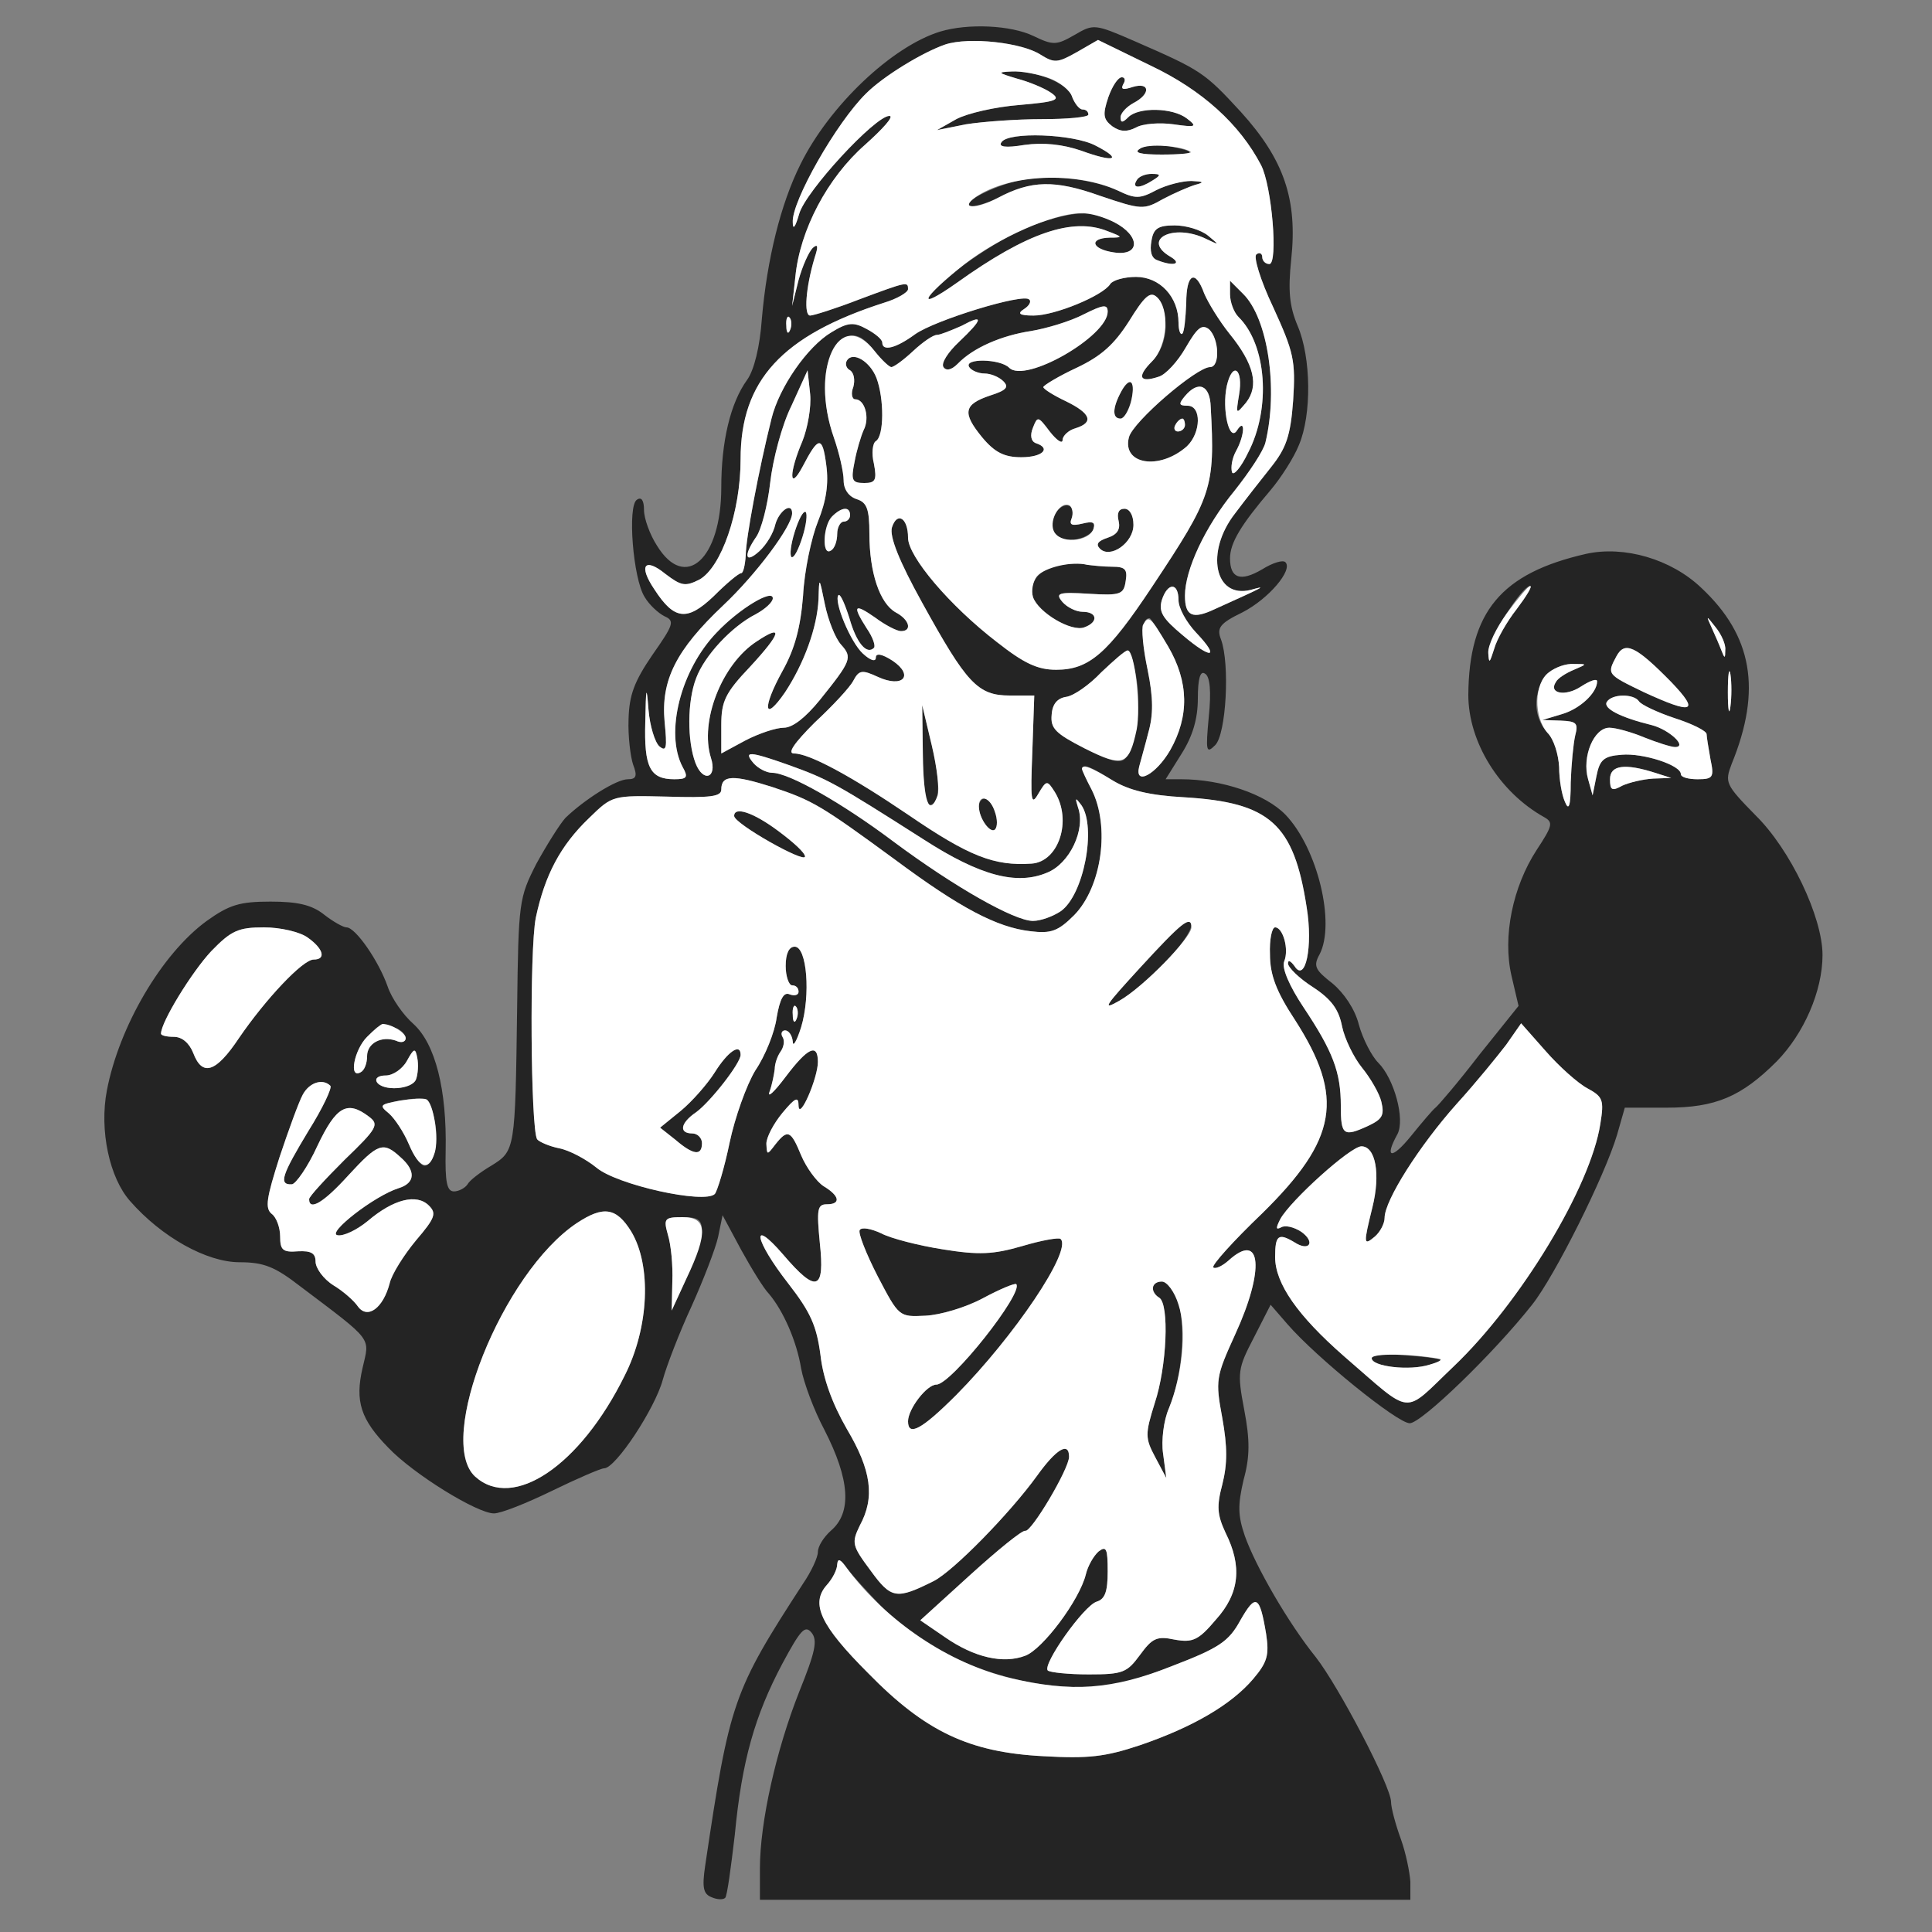 <!--?xml version="1.0" standalone="no"?-->

<svg version="1.0" xmlns="http://www.w3.org/2000/svg" width="300pt" height="300pt" viewBox="0 0 300 300" preserveAspectRatio="xMidYMid meet">
<rect x="0" y="0" width="300" height="300" fill="#808080" stroke="none"/>
<g transform="translate(0,300) scale(0.1,-0.1)" fill="#242424" stroke="none">
<path class="node" id="node1" d="M1460 2951 c-75 -23 -172 -115 -217 -206 -31 -62 -52 -148 -60 -240
-3 -43 -12 -80 -23 -95 -26 -36 -40 -96 -40 -167 0 -111 -56 -162 -100 -90
-11 17 -20 42 -20 55 0 15 -4 21 -11 16 -15 -9 -6 -123 12 -151 7 -12 21 -25
31 -30 16 -7 14 -13 -19 -60 -28 -41 -36 -62 -37 -100 -1 -26 3 -58 7 -70 7
-18 5 -23 -8 -23 -18 0 -68 -32 -97 -60 -9 -10 -29 -42 -45 -71 -27 -53 -28
-59 -30 -224 -3 -221 -3 -222 -40 -245 -17 -10 -34 -23 -37 -29 -4 -6 -14 -11
-21 -11 -11 0 -14 14 -13 63 2 95 -16 166 -50 197 -16 14 -34 40 -40 58 -14
40 -50 92 -64 92 -5 0 -21 9 -35 20 -19 15 -41 20 -83 20 -48 0 -64 -5 -99
-30 -70 -51 -136 -164 -155 -263 -12 -62 4 -136 36 -172 49 -56 119 -95 170
-95 38 0 55 -7 95 -38 114 -86 107 -78 96 -126 -12 -52 -3 -80 40 -124 39 -41
138 -102 164 -102 11 0 51 16 90 35 39 19 76 35 81 35 18 0 79 93 91 137 6 22
26 74 45 115 18 40 37 89 41 107 l7 34 29 -54 c16 -29 35 -60 43 -68 22 -26
43 -73 50 -116 4 -22 20 -65 36 -95 40 -78 43 -129 10 -157 -11 -10 -20 -24
-20 -33 0 -8 -10 -30 -23 -49 -109 -168 -114 -183 -152 -438 -5 -34 -3 -44 10
-49 9 -4 18 -4 21 -1 3 2 9 47 15 98 11 115 31 185 74 266 28 52 35 60 45 48
10 -12 6 -30 -19 -92 -36 -91 -61 -203 -61 -274 l0 -49 505 0 505 0 0 28 c-1
15 -7 45 -15 67 -8 22 -15 48 -15 57 0 24 -81 179 -117 225 -42 52 -93 140
-110 188 -11 32 -11 48 -2 87 10 36 10 62 1 109 -11 58 -10 64 15 112 l26 51
26 -30 c45 -52 171 -154 190 -154 18 0 130 108 190 184 35 44 113 200 132 264
l12 42 65 0 c76 0 116 17 171 72 42 43 71 109 71 165 0 59 -50 164 -104 217
-47 48 -48 51 -37 80 47 115 32 199 -47 273 -47 45 -120 66 -179 53 -132 -30
-182 -90 -183 -219 0 -73 48 -151 118 -190 14 -8 13 -13 -12 -51 -37 -57 -53
-134 -39 -195 l11 -47 -61 -76 c-33 -43 -64 -79 -68 -82 -4 -3 -21 -23 -38
-44 -30 -37 -42 -35 -21 3 12 23 -5 86 -30 111 -10 10 -24 37 -30 59 -6 24
-23 49 -41 64 -27 21 -30 27 -20 45 25 48 -3 165 -53 217 -31 32 -99 55 -162
55 l-24 0 25 40 c17 27 25 54 25 85 0 32 4 44 11 39 8 -4 10 -28 6 -67 -5 -54
-4 -58 10 -44 17 17 23 126 9 164 -7 18 -2 25 33 42 41 21 79 66 67 78 -4 4
-20 -1 -36 -11 -34 -20 -50 -14 -50 17 0 24 17 52 63 106 16 19 36 50 44 70
20 47 19 136 -2 185 -13 31 -15 55 -10 103 10 93 -11 155 -78 229 -57 62 -62
65 -165 110 -62 27 -64 27 -93 10 -28 -16 -33 -17 -64 -2 -35 17 -102 20 -145
7z m156 -36 c21 -13 26 -13 56 4 l33 19 82 -40 c80 -38 138 -91 171 -154 17
-32 27 -154 13 -154 -6 0 -11 5 -11 11 0 5 -4 8 -9 4 -5 -3 6 -40 26 -82 32
-70 35 -83 31 -145 -4 -55 -11 -74 -34 -103 -16 -20 -41 -52 -56 -72 -47 -60
-32 -133 24 -119 25 7 26 7 -56 -30 -34 -16 -46 -11 -46 21 0 40 31 107 77
163 23 29 45 62 48 75 20 83 4 193 -35 231 l-20 20 0 -21 c0 -12 6 -28 13 -35
44 -43 51 -142 15 -211 -11 -23 -23 -37 -25 -30 -2 7 0 21 6 32 14 25 15 53 2
33 -12 -20 -24 32 -16 69 9 39 26 26 19 -14 -5 -31 -5 -31 11 -12 20 26 13 59
-26 107 -16 20 -33 48 -39 62 -14 39 -28 31 -28 -15 -1 -23 -3 -44 -6 -47 -3
-3 -6 5 -6 17 0 40 -29 71 -66 71 -18 0 -36 -5 -40 -11 -11 -18 -86 -49 -119
-49 -22 0 -26 3 -15 10 8 5 12 12 8 15 -9 10 -146 -32 -177 -54 -30 -22 -51
-27 -51 -13 0 5 -11 14 -24 21 -20 11 -29 11 -55 -5 -37 -22 -81 -85 -93 -134
-20 -80 -40 -187 -40 -212 -1 -16 -4 -28 -7 -28 -4 0 -23 -16 -43 -36 -41 -39
-61 -37 -92 11 -25 37 -15 50 17 24 25 -19 31 -20 53 -9 34 19 64 105 64 187
0 122 64 192 223 243 20 6 37 16 37 21 0 12 -1 12 -76 -16 -36 -14 -71 -25
-76 -25 -10 0 -7 43 7 90 6 18 5 22 -3 15 -6 -6 -16 -28 -22 -50 l-10 -40 5
45 c7 73 50 154 108 205 28 25 46 45 38 45 -22 0 -130 -117 -140 -152 -6 -21
-10 -26 -10 -13 -2 32 68 155 114 200 27 27 88 64 123 76 37 12 119 3 148 -16z
m194 -421 c0 -21 -8 -42 -21 -55 -24 -24 -20 -34 10 -24 11 3 30 24 42 45 18
31 25 37 36 29 16 -14 18 -59 2 -59 -21 0 -120 -85 -126 -109 -11 -42 47 -52
90 -14 22 21 23 63 1 63 -14 0 -14 3 -4 15 21 25 39 17 40 -17 7 -126 2 -139
-91 -279 -69 -104 -98 -129 -149 -129 -29 0 -50 10 -92 43 -74 57 -138 133
-138 162 0 31 -17 41 -25 16 -4 -14 11 -52 47 -117 69 -125 86 -144 136 -144
l38 0 -3 -87 c-3 -76 -2 -85 9 -66 13 22 14 22 26 3 27 -44 6 -108 -36 -111
-58 -4 -97 11 -192 76 -87 59 -153 95 -177 95 -11 0 0 16 32 48 28 26 55 55
60 65 9 17 14 17 38 6 39 -18 57 2 23 25 -17 11 -26 12 -26 5 0 -7 -8 -5 -20
6 -19 17 -46 82 -38 91 3 2 10 -14 17 -36 11 -39 27 -57 38 -46 3 3 -2 17 -11
30 -23 36 -20 40 13 17 16 -12 34 -21 40 -21 18 0 13 18 -8 29 -25 14 -41 62
-41 122 0 39 -4 49 -20 54 -12 4 -20 15 -20 29 0 13 -7 43 -15 66 -19 55 -19
110 1 138 20 29 38 28 62 -3 11 -14 23 -25 26 -25 4 0 19 11 34 25 15 14 31
25 37 25 5 0 22 7 38 14 35 19 34 11 -4 -25 -17 -16 -28 -33 -24 -39 4 -6 12
-5 22 5 24 25 68 44 114 51 24 4 61 15 82 26 30 15 37 16 37 4 0 -38 -128
-112 -153 -87 -14 14 -71 15 -62 1 3 -5 14 -10 24 -10 9 0 22 -5 29 -12 9 -9
5 -14 -20 -22 -42 -14 -44 -27 -13 -65 20 -24 35 -31 61 -31 33 0 47 14 22 22
-7 3 -9 12 -4 24 7 18 8 18 26 -6 11 -14 20 -20 20 -13 0 6 9 15 20 18 29 9
24 23 -15 42 -19 9 -35 19 -35 22 1 3 24 17 52 30 38 18 58 36 81 72 24 39 33
47 43 38 8 -6 14 -27 14 -45z m-583 -6 c-3 -8 -6 -5 -6 6 -1 11 2 17 5 13 3
-3 4 -12 1 -19z m19 -173 c-21 -49 -21 -79 0 -40 25 48 31 49 37 3 4 -29 0
-56 -13 -88 -10 -25 -21 -76 -23 -115 -4 -50 -13 -83 -32 -117 -32 -58 -29
-81 4 -33 29 44 50 100 52 145 1 35 1 35 10 -9 5 -24 16 -52 25 -62 18 -20 16
-25 -33 -86 -22 -27 -42 -43 -56 -43 -12 0 -39 -9 -60 -20 l-37 -20 0 44 c0
37 6 50 45 91 48 52 52 67 10 39 -54 -35 -89 -124 -71 -181 10 -31 -12 -39
-24 -8 -13 34 -13 96 1 132 13 35 55 80 92 99 15 8 27 19 27 25 0 15 -52 -16
-87 -53 -56 -58 -81 -156 -53 -209 9 -16 7 -19 -13 -19 -38 0 -47 19 -45 89 1
55 2 58 5 19 2 -25 10 -51 17 -57 11 -9 12 -2 8 38 -6 65 18 112 91 181 51 48
107 123 107 143 0 18 -20 4 -26 -17 -3 -14 -14 -32 -25 -42 -22 -20 -25 -7 -5
22 8 11 18 49 22 85 4 35 18 89 33 119 l25 55 4 -37 c2 -20 -4 -53 -12 -73z
m594 25 c0 -5 -5 -10 -11 -10 -5 0 -7 5 -4 10 3 6 8 10 11 10 2 0 4 -4 4 -10z
m-520 -140 c0 -5 -4 -10 -10 -10 -5 0 -10 -9 -10 -19 0 -11 -4 -23 -10 -26
-14 -9 -12 39 2 53 15 15 28 16 28 2z m510 -132 c0 -12 12 -34 27 -50 38 -40
25 -43 -21 -4 -31 26 -37 36 -32 54 9 28 26 28 26 0z m525 -14 c-15 -19 -31
-47 -35 -62 -7 -22 -8 -23 -9 -6 -1 20 52 104 65 104 4 0 -6 -16 -21 -36z
m-541 -58 c32 -55 33 -108 3 -161 -22 -38 -56 -56 -48 -25 2 8 9 32 14 52 8
28 8 54 -1 98 -11 52 -10 80 3 80 2 0 15 -20 29 -44z m865 -5 c0 -14 -1 -14
-6 -1 -3 8 -10 24 -15 35 -9 20 -9 20 6 1 9 -11 16 -27 15 -35z m-84 -50 c45
-47 34 -51 -42 -16 -58 28 -58 28 -43 56 13 24 30 16 85 -40z m-830 4 c7 -48
-1 -102 -17 -122 -7 -9 -23 -6 -64 15 -45 23 -53 31 -51 52 1 17 9 26 23 28
12 2 36 19 54 38 19 18 37 34 41 34 4 0 10 -20 14 -45z m679 15 c-12 -5 -25
-13 -28 -19 -12 -18 15 -23 39 -7 14 9 25 13 25 8 0 -18 -27 -43 -55 -51 l-30
-9 29 -1 c24 -1 27 -4 22 -23 -3 -13 -6 -45 -7 -73 0 -37 -3 -45 -9 -30 -5 11
-9 35 -9 54 -1 19 -8 43 -18 53 -37 41 -11 109 41 107 21 0 21 0 0 -9z m243
-57 c-2 -16 -4 -5 -4 22 0 28 2 40 4 28 2 -13 2 -35 0 -50z m-142 8 c3 -5 28
-17 55 -26 28 -9 50 -20 50 -25 0 -4 3 -22 6 -39 6 -28 4 -31 -20 -31 -14 0
-26 3 -26 8 0 14 -59 33 -92 30 -28 -2 -34 -8 -39 -33 l-6 -30 -7 25 c-10 35
9 80 33 80 10 0 35 -7 54 -15 20 -8 42 -15 48 -15 20 0 -9 27 -36 34 -49 12
-76 26 -70 36 8 13 42 13 50 1z m-1320 -99 c61 -22 72 -28 210 -116 87 -56
144 -71 191 -51 35 14 60 67 48 101 -5 16 -4 16 5 4 24 -34 4 -140 -32 -165
-12 -8 -31 -15 -43 -15 -29 0 -122 53 -215 122 -81 61 -164 108 -190 108 -9 0
-22 7 -29 15 -16 19 -7 19 55 -3z m503 -24 c25 -15 56 -23 111 -26 133 -8 170
-41 190 -171 10 -61 -2 -118 -19 -91 -6 8 -10 10 -10 4 0 -6 17 -23 39 -37 29
-19 40 -35 45 -61 4 -19 18 -48 31 -64 13 -16 27 -40 30 -53 5 -21 1 -27 -20
-37 -39 -18 -43 -15 -43 31 0 52 -12 84 -58 153 -22 33 -34 61 -30 71 8 19 -2
53 -14 53 -5 0 -9 -19 -8 -42 0 -32 10 -58 39 -102 77 -120 66 -185 -51 -300
-45 -43 -79 -81 -76 -84 3 -3 14 2 24 11 51 46 56 -15 10 -115 -30 -66 -31
-71 -20 -130 8 -45 8 -71 0 -103 -9 -34 -8 -47 5 -75 26 -52 22 -94 -15 -135
-27 -32 -36 -36 -64 -31 -28 6 -35 2 -54 -24 -20 -27 -26 -30 -79 -30 -32 0
-60 3 -64 6 -9 9 56 101 76 107 13 4 17 16 17 47 0 35 -2 40 -14 31 -8 -7 -17
-23 -20 -36 -10 -40 -67 -116 -94 -126 -34 -13 -79 -3 -125 29 l-38 26 77 70
c43 39 81 70 86 69 9 -3 68 96 68 115 0 24 -20 12 -50 -30 -42 -58 -129 -147
-160 -163 -58 -29 -66 -28 -98 16 -29 39 -30 43 -17 70 24 44 18 86 -20 150
-23 40 -37 79 -41 115 -6 45 -15 66 -50 111 -53 68 -59 104 -8 45 52 -61 65
-56 57 18 -5 52 -4 60 11 60 22 0 20 13 -5 28 -11 7 -27 29 -35 48 -16 39 -21
41 -40 17 -13 -17 -13 -17 -14 1 0 10 11 31 25 48 20 24 25 26 25 11 1 -24 30
43 30 68 0 30 -16 22 -50 -23 -18 -24 -29 -34 -25 -23 4 11 7 27 8 35 0 8 4
20 9 27 5 7 7 17 3 23 -3 5 -1 10 4 10 6 0 11 -8 12 -17 0 -10 6 0 13 22 15
50 9 125 -10 125 -9 0 -14 -11 -14 -30 0 -16 5 -30 10 -30 6 0 10 -4 10 -10 0
-5 -6 -7 -14 -4 -9 4 -15 -7 -20 -36 -3 -23 -18 -60 -33 -82 -14 -23 -32 -74
-40 -112 -8 -39 -19 -75 -23 -80 -16 -16 -152 14 -184 41 -16 13 -42 27 -58
30 -15 3 -31 10 -34 14 -10 17 -12 294 -2 344 14 66 38 112 83 155 36 35 36
35 121 33 67 -2 84 0 84 11 0 23 19 23 79 4 63 -21 75 -28 191 -113 101 -75
158 -105 210 -111 32 -4 43 0 68 25 43 44 56 138 27 195 -23 45 -19 46 33 14z
m842 12 l25 -8 -28 -1 c-16 -1 -37 -6 -48 -11 -16 -9 -19 -7 -19 10 0 22 23
25 70 10z m-2092 -256 c24 -17 29 -34 9 -34 -17 0 -75 -62 -116 -122 -36 -54
-57 -60 -71 -23 -6 15 -17 25 -30 25 -11 0 -20 2 -20 5 0 18 48 96 78 128 31
32 42 37 82 37 25 0 56 -7 68 -16z m759 -126 c-3 -8 -6 -5 -6 6 -1 11 2 17 5
13 3 -3 4 -12 1 -19z m-623 -14 c9 -3 16 -11 16 -16 0 -6 -7 -8 -15 -4 -23 8
-45 -4 -45 -24 0 -11 -4 -22 -10 -25 -19 -11 -10 35 10 55 22 22 22 22 44 14z
m1851 -94 c24 -13 26 -18 20 -55 -15 -98 -124 -278 -228 -377 -80 -76 -61 -78
-170 16 -72 63 -107 113 -107 154 0 34 5 38 30 23 23 -15 33 0 11 16 -12 8
-26 11 -32 7 -8 -4 -8 -1 -1 13 16 29 109 113 126 113 22 0 30 -43 17 -95 -14
-57 -14 -60 4 -45 8 7 15 20 15 29 0 27 54 112 112 177 30 33 64 75 77 92 l23
33 38 -43 c21 -24 50 -50 65 -58z m-1819 14 c-6 -16 -52 -19 -61 -4 -3 6 3 10
14 10 11 0 26 10 33 23 11 20 13 20 16 4 2 -10 1 -25 -2 -33z m-133 -10 c3 -3
-12 -35 -34 -70 -41 -68 -47 -84 -26 -83 6 0 25 27 40 60 29 61 46 71 80 45
16 -12 13 -18 -38 -67 -30 -30 -55 -57 -55 -61 0 -19 23 -5 61 37 46 50 54 53
81 28 24 -21 23 -40 -3 -48 -38 -12 -112 -70 -95 -73 9 -2 30 8 47 22 40 34
76 43 95 24 12 -12 10 -19 -20 -54 -19 -23 -38 -53 -41 -67 -10 -38 -34 -56
-49 -36 -6 9 -23 24 -38 33 -16 10 -28 27 -28 37 0 13 -7 17 -27 16 -24 -2
-28 2 -28 23 0 14 -6 30 -13 35 -11 9 -8 25 12 88 14 42 30 86 36 97 10 19 31
26 43 14z m162 -54 c7 -33 -1 -70 -16 -70 -6 0 -16 15 -24 33 -8 19 -22 40
-31 48 -16 13 -14 14 17 20 43 7 46 5 54 -31z m305 -172 c32 -53 28 -149 -10
-224 -69 -140 -173 -210 -232 -157 -62 56 42 317 158 394 41 27 61 24 84 -13z
m110 0 c0 -13 -11 -45 -24 -73 l-23 -50 1 45 c1 25 -2 57 -7 73 -7 25 -5 27
23 27 24 0 30 -4 30 -22z m280 -584 c75 -76 193 -123 311 -124 39 0 79 9 139
33 73 28 88 38 106 71 24 42 30 39 40 -21 5 -33 2 -44 -20 -70 -34 -40 -94
-75 -176 -103 -54 -18 -80 -21 -150 -17 -115 6 -183 38 -272 129 -74 74 -90
108 -64 137 9 10 16 24 16 32 1 10 5 8 15 -6 8 -11 33 -38 55 -61z"></path>
<path class="node" id="node2" d="M1579 2878 c19 -5 43 -15 53 -22 16 -11 9 -14 -49 -19 -38 -3 -81
-13 -98 -22 l-30 -17 45 9 c25 4 78 8 118 8 39 0 72 3 72 7 0 5 -4 8 -9 8 -5
0 -12 9 -16 19 -6 21 -54 41 -94 40 -23 -1 -22 -2 8 -11z"></path>
<path class="node" id="node3" d="M1721 2849 c-9 -27 -8 -34 6 -45 13 -9 23 -9 37 -2 10 6 37 8 58 5
35 -5 38 -4 21 9 -22 17 -75 18 -91 2 -9 -9 -12 -9 -12 0 0 6 9 16 20 22 27
14 26 33 -1 25 -15 -5 -19 -4 -15 4 4 6 3 11 -2 11 -6 0 -15 -14 -21 -31z"></path>
<path class="node" id="node4" d="M1555 2779 c-5 -7 6 -9 36 -4 29 4 59 1 88 -9 52 -19 65 -14 22 8
-34 18 -136 22 -146 5z"></path>
<path class="node" id="node5" d="M1770 2769 c-10 -6 0 -9 34 -9 54 0 57 4 11 13 -17 3 -37 2 -45 -4z"></path>
<path class="node" id="node6" d="M1575 2718 c-45 -12 -89 -38 -65 -38 8 0 26 6 40 13 51 27 88 28 158
3 65 -22 68 -22 98 -5 17 9 40 19 50 22 15 4 13 5 -6 6 -14 0 -38 -6 -54 -14
-26 -14 -33 -14 -60 -1 -44 20 -114 26 -161 14z"></path>
<path class="node" id="node7" d="M1765 2720 c-8 -13 5 -13 25 0 13 8 13 10 -2 10 -9 0 -20 -4 -23 -10z"></path>
<path class="node" id="node8" d="M1603 2650 c-49 -17 -154 -90 -162 -113 -2 -6 18 5 45 24 109 78 180
102 234 80 24 -9 24 -10 3 -10 -33 -1 -28 -18 7 -23 41 -6 41 26 0 47 -37 19
-62 18 -127 -5z"></path>
<path class="node" id="node9" d="M1788 2626 c-3 -16 0 -27 9 -30 25 -10 39 -6 21 5 -47 27 4 53 55 28
21 -10 21 -10 3 5 -11 9 -34 16 -52 16 -26 0 -33 -5 -36 -24z"></path>
<path class="node" id="node10" d="M1315 2440 c-3 -5 -1 -12 5 -15 6 -4 8 -15 5 -26 -4 -10 -2 -19 3
-19 15 0 23 -29 13 -48 -4 -9 -11 -32 -14 -49 -6 -29 -4 -33 15 -33 17 0 20 4
15 30 -4 16 -2 32 3 35 13 8 13 66 1 98 -10 26 -37 42 -46 27z"></path>
<path class="node" id="node11" d="M1741 2392 c-14 -26 -14 -42 -1 -42 11 0 25 48 17 56 -3 3 -10 -3
-16 -14z"></path>
<path class="node" id="node12" d="M1641 2206 c-18 -22 -2 -48 27 -44 14 2 28 9 30 17 3 10 -1 12 -17 8
-17 -4 -21 -2 -17 8 7 20 -9 28 -23 11z"></path>
<path class="node" id="node13" d="M1737 2191 c3 -13 -2 -21 -17 -26 -15 -5 -19 -10 -12 -17 16 -16 52
9 52 37 0 15 -6 25 -14 25 -9 0 -12 -7 -9 -19z"></path>
<path class="node" id="node14" d="M1648 2123 c-33 -5 -51 -26 -44 -50 8 -24 60 -55 80 -47 22 8 20 24
-3 24 -10 0 -24 7 -31 15 -12 14 -7 16 41 13 49 -3 54 -1 57 20 3 18 -1 22
-21 22 -14 0 -31 2 -39 3 -7 2 -25 2 -40 0z"></path>
<path class="node" id="node15" d="M1433 1828 c0 -43 5 -78 9 -78 18 0 19 32 5 92 l-15 63 1 -77z"></path>
<path class="node" id="node16" d="M1520 1748 c0 -19 18 -43 25 -36 9 9 -4 48 -16 48 -5 0 -9 -6 -9 -12z"></path>
<path class="node" id="node17" d="M1234 2174 c-6 -19 -8 -36 -5 -39 4 -2 11 12 17 31 6 19 8 36 5 39
-4 2 -11 -12 -17 -31z"></path>
<path class="node" id="node18" d="M1140 1733 c0 -12 110 -74 110 -63 0 6 -19 23 -42 40 -39 29 -68 38
-68 23z"></path>
<path class="node" id="node19" d="M1770 1497 c-54 -59 -60 -67 -32 -51 56 32 136 126 105 123 -5 0 -37
-33 -73 -72z"></path>
<path class="node" id="node20" d="M1110 1335 c-12 -19 -36 -46 -53 -60 l-32 -26 24 -19 c28 -24 41 -25
41 -5 0 8 -7 15 -15 15 -21 0 -19 16 6 33 22 16 69 76 69 89 0 19 -20 5 -40
-27z"></path>
<path class="node" id="node21" d="M1335 1090 c-3 -4 10 -37 28 -72 33 -63 33 -63 74 -61 23 1 63 13 89
27 26 14 50 24 52 22 12 -13 -101 -156 -124 -156 -15 0 -44 -38 -44 -57 0 -24
21 -13 75 41 89 90 180 224 162 242 -2 3 -30 -2 -60 -11 -45 -13 -67 -14 -123
-5 -38 6 -81 17 -96 25 -15 7 -30 10 -33 5z"></path>
<path class="node" id="node22" d="M1790 1001 c0 -6 5 -13 10 -16 16 -10 12 -107 -7 -164 -15 -48 -15
-54 1 -84 l17 -32 -5 38 c-3 20 1 52 9 70 32 78 26 197 -11 197 -8 0 -14 -4
-14 -9z"></path>
<path class="node" id="node23" d="M2130 891 c0 -13 59 -20 90 -10 28 8 25 9 -42 15 -27 2 -48 0 -48 -5z"></path>
</g>
<g transform="translate(0,300) scale(0.1,-0.1)" fill="#FFFFFF" stroke="none">

<path class="node" id="node25" d="M1468 2931 c-35 -12 -96 -49 -123 -76 -46 -45 -116 -168 -114 -200 0
-13 4 -8 10 13 10 35 118 152 140 152 8 0 -10 -20 -38 -45 -58 -51 -101 -132
-108 -205 l-5 -45 10 40 c6 22 16 44 22 50 8 7 9 3 3 -15 -14 -47 -17 -90 -7
-90 5 0 40 11 76 25 75 28 76 28 76 16 0 -5 -17 -15 -37 -21 -159 -51 -223
-121 -223 -243 0 -82 -30 -168 -64 -187 -22 -11 -28 -10 -53 9 -32 26 -42 13
-17 -24 31 -48 51 -50 92 -11 20 20 39 36 43 36 3 0 6 12 7 28 0 25 20 132 40
212 12 49 56 112 93 134 26 16 35 16 55 5 13 -7 24 -16 24 -21 0 -14 21 -9 51
13 31 22 168 64 177 54 4 -3 0 -10 -8 -15 -11 -7 -7 -10 15 -10 33 0 108 31
119 49 4 6 22 11 40 11 37 0 66 -31 66 -71 0 -12 3 -20 6 -17 3 3 5 24 6 47 0
46 14 54 28 15 6 -14 23 -42 39 -62 39 -48 46 -81 26 -107 -16 -19 -16 -19
-11 12 7 40 -10 53 -19 14 -8 -37 4 -89 16 -69 13 20 12 -8 -2 -33 -6 -11 -8
-25 -6 -32 2 -7 14 7 25 30 36 69 29 168 -15 211 -7 7 -13 23 -13 35 l0 21 20
-20 c39 -38 55 -148 35 -231 -3 -13 -25 -46 -48 -75 -46 -56 -77 -123 -77
-163 0 -32 12 -37 46 -21 82 37 81 37 56 30 -56 -14 -71 59 -24 119 15 20 40
52 56 72 23 29 30 48 34 103 4 62 1 75 -31 145 -20 42 -31 79 -26 82 5 4 9 1
9 -4 0 -6 5 -11 11 -11 14 0 4 122 -13 154 -33 63 -91 116 -171 154 l-82 40
-33 -19 c-30 -17 -35 -17 -56 -4 -29 19 -111 28 -148 16z m160 -52 c17 -6 34
-19 37 -30 4 -10 11 -19 16 -19 5 0 9 -3 9 -8 0 -4 -33 -7 -72 -7 -40 0 -93
-4 -118 -8 l-45 -9 30 17 c17 9 60 19 98 22 58 5 65 8 49 19 -10 7 -34 17 -53
22 -30 9 -31 10 -8 11 14 1 40 -4 57 -10z m116 -10 c-4 -8 0 -9 15 -4 27 8 28
-11 1 -25 -11 -6 -20 -16 -20 -22 0 -9 3 -9 12 0 16 16 69 15 91 -2 17 -13 14
-14 -21 -9 -21 3 -48 1 -58 -5 -14 -7 -24 -7 -37 2 -14 11 -15 18 -6 45 6 17
15 31 21 31 5 0 6 -5 2 -11z m-43 -95 c43 -22 30 -27 -22 -8 -29 10 -59 13
-88 9 -30 -5 -41 -3 -36 4 10 17 112 13 146 -5z m148 -10 c2 -2 -18 -4 -45 -4
-34 0 -44 3 -34 9 12 9 68 4 79 -5z m-113 -60 c27 -13 34 -13 60 1 16 8 40 14
54 14 19 -1 21 -2 6 -6 -10 -3 -33 -13 -50 -22 -30 -17 -33 -17 -98 5 -70 25
-107 24 -158 -3 -34 -18 -61 -18 -35 1 53 36 156 40 221 10z m54 16 c-20 -13
-33 -13 -25 0 3 6 14 10 23 10 15 0 15 -2 2 -10z m-60 -65 c41 -21 41 -53 0
-47 -35 5 -40 22 -7 23 21 0 21 1 -3 10 -54 22 -125 -2 -234 -80 -65 -46 -56
-25 12 29 53 41 136 78 180 79 13 1 36 -6 52 -14z m146 -21 c18 -15 18 -15 -3
-5 -51 25 -102 -1 -55 -28 18 -11 4 -15 -21 -5 -9 3 -12 14 -9 30 3 19 10 24
36 24 18 0 41 -7 52 -16z"></path>
<path class="node" id="node26" d="M1753 2501 c-23 -36 -43 -54 -81 -72 -28 -13 -51 -27 -52 -30 0 -3
16 -13 35 -22 39 -19 44 -33 15 -42 -11 -3 -20 -12 -20 -18 0 -7 -9 -1 -20 13
-18 24 -19 24 -26 6 -5 -12 -3 -21 4 -24 25 -8 11 -22 -22 -22 -26 0 -41 7
-61 31 -31 38 -29 51 13 65 25 8 29 13 20 22 -7 7 -20 12 -29 12 -10 0 -21 5
-24 10 -9 14 48 13 62 -1 25 -25 153 49 153 87 0 12 -7 11 -37 -4 -21 -11 -58
-22 -82 -26 -46 -7 -90 -26 -114 -51 -10 -10 -18 -11 -22 -5 -4 6 7 23 24 39
38 36 39 44 4 25 -16 -7 -33 -14 -38 -14 -6 0 -22 -11 -37 -25 -15 -14 -30
-25 -34 -25 -3 0 -15 11 -26 25 -55 70 -101 -28 -63 -135 8 -23 15 -53 15 -66
0 -14 8 -25 20 -29 16 -5 20 -15 20 -54 0 -60 16 -108 41 -122 21 -11 26 -29
8 -29 -6 0 -24 9 -40 21 -33 23 -36 19 -13 -17 9 -13 14 -27 11 -30 -11 -11
-27 7 -38 46 -7 22 -14 38 -17 36 -8 -9 19 -74 38 -91 12 -11 20 -13 20 -6 0
7 9 6 26 -5 34 -23 16 -43 -23 -25 -24 11 -29 11 -38 -6 -5 -10 -32 -39 -60
-65 -32 -32 -43 -48 -32 -48 24 0 90 -36 177 -95 95 -65 134 -80 192 -76 42 3
63 67 36 111 -12 19 -13 19 -26 -3 -11 -19 -12 -10 -9 66 l3 87 -38 0 c-50 0
-67 19 -136 144 -36 65 -51 103 -47 117 8 25 25 15 25 -16 0 -29 64 -105 138
-162 42 -33 63 -43 92 -43 51 0 80 25 149 129 93 140 98 153 91 279 -1 34 -19
42 -40 17 -10 -12 -10 -15 4 -15 22 0 21 -42 -1 -63 -43 -38 -101 -28 -90 14
6 24 105 109 126 109 16 0 14 45 -2 59 -11 8 -18 2 -36 -29 -12 -21 -31 -42
-42 -45 -30 -10 -34 0 -10 24 24 24 28 82 7 100 -10 9 -19 1 -43 -38z m-392
-88 c12 -32 12 -90 -1 -98 -5 -3 -7 -19 -3 -35 5 -26 2 -30 -15 -30 -19 0 -21
4 -15 33 3 17 10 40 14 49 10 19 2 48 -13 48 -5 0 -7 9 -3 19 3 11 1 22 -5 26
-6 3 -8 10 -5 15 9 15 36 -1 46 -27z m395 -38 c-4 -14 -11 -25 -16 -25 -13 0
-13 16 1 42 14 26 23 16 15 -17z m-92 -180 c-4 -10 0 -12 17 -8 16 4 20 2 17
-8 -7 -21 -54 -24 -62 -3 -7 18 11 47 25 39 4 -3 6 -12 3 -20z m96 -10 c0 -28
-36 -53 -52 -37 -7 7 -3 12 12 17 15 5 20 13 17 26 -3 12 0 19 9 19 8 0 14
-10 14 -25z m-33 -65 c20 0 24 -4 21 -22 -3 -21 -8 -23 -57 -20 -48 3 -53 1
-41 -13 7 -8 21 -15 31 -15 23 0 25 -16 3 -24 -20 -8 -72 23 -80 47 -3 10 0
24 6 32 12 14 55 24 78 18 8 -1 25 -3 39 -3z m-271 -355 c-13 -35 -22 -10 -23
63 l-1 77 15 -63 c8 -34 12 -69 9 -77z m89 -26 c4 -11 4 -23 0 -27 -7 -7 -25
17 -25 36 0 20 18 14 25 -9z"></path>
<path class="node" id="node27" d="M1221 2494 c0 -11 3 -14 6 -6 3 7 2 16 -1 19 -3 4 -6 -2 -5 -13z"></path>
<path class="node" id="node28" d="M1229 2370 c-15 -30 -29 -84 -33 -119 -4 -36 -14 -74 -22 -85 -20
-29 -17 -42 5 -22 11 10 22 28 25 42 6 21 26 35 26 17 0 -20 -56 -95 -107
-143 -73 -69 -97 -116 -91 -181 4 -40 3 -47 -8 -38 -7 6 -15 32 -17 57 -3 39
-4 36 -5 -19 -2 -70 7 -89 45 -89 20 0 22 3 13 19 -28 53 -3 151 53 209 35 37
87 68 87 53 0 -6 -12 -17 -27 -25 -37 -19 -79 -64 -92 -99 -14 -36 -14 -98 -1
-132 12 -31 34 -23 24 8 -18 57 17 146 71 181 42 28 38 13 -10 -39 -39 -41
-45 -54 -45 -91 l0 -44 37 20 c21 11 48 20 60 20 14 0 34 16 56 43 49 61 51
66 33 86 -9 10 -20 38 -25 62 -9 44 -9 44 -10 9 -2 -45 -23 -101 -52 -145 -33
-48 -36 -25 -4 33 19 34 28 67 32 117 2 39 13 90 23 115 13 32 17 59 13 88 -6
46 -12 45 -37 -3 -21 -39 -21 -9 0 40 8 20 14 53 12 73 l-4 37 -25 -55z m17
-204 c-6 -19 -13 -33 -17 -31 -3 3 -1 20 5 39 6 19 13 33 17 31 3 -3 1 -20 -5
-39z"></path>
<path class="node" id="node29" d="M1825 2340 c-3 -5 -1 -10 4 -10 6 0 11 5 11 10 0 6 -2 10 -4 10 -3 0
-8 -4 -11 -10z"></path>
<path class="node" id="node30" d="M1292 2198 c-14 -14 -16 -62 -2 -53 6 3 10 15 10 26 0 10 5 19 10 19
6 0 10 5 10 10 0 14 -13 13 -28 -2z"></path>
<path class="node" id="node31" d="M1804 2068 c-5 -18 1 -28 32 -54 46 -39 59 -36 21 4 -15 16 -27 38
-27 50 0 28 -17 28 -26 0z"></path>
<path class="node" id="node32" d="M2340 2048 c-16 -22 -30 -50 -29 -62 1 -17 2 -16 9 6 4 15 20 43 35
62 15 20 25 36 21 36 -3 0 -19 -19 -36 -42z"></path>
<path class="node" id="node33" d="M1775 2030 c-3 -5 0 -37 7 -70 9 -44 9 -70 1 -98 -5 -20 -12 -44 -14
-52 -8 -31 26 -13 48 25 30 53 29 106 -3 161 -28 47 -30 49 -39 34z"></path>
<path class="node" id="node34" d="M2658 2025 c5 -11 12 -27 15 -35 5 -13 6 -13 6 1 1 8 -6 24 -15 35
-15 19 -15 19 -6 -1z"></path>
<path class="node" id="node35" d="M2510 1981 c-15 -28 -15 -28 43 -56 76 -35 87 -31 42 16 -55 56 -72
64 -85 40z"></path>
<path class="node" id="node36" d="M1710 1956 c-18 -19 -42 -36 -54 -38 -14 -2 -22 -11 -23 -28 -2 -21
6 -29 51 -52 60 -30 69 -27 81 29 7 35 -3 123 -14 123 -4 0 -22 -16 -41 -34z"></path>
<path class="node" id="node37" d="M2405 1956 c-23 -17 -24 -69 -2 -94 10 -10 17 -34 18 -53 0 -19 4
-43 9 -54 6 -15 9 -7 9 30 1 28 4 60 7 73 5 19 2 22 -22 23 l-29 1 30 9 c28 8
55 33 55 51 0 5 -11 1 -25 -8 -24 -16 -51 -11 -39 7 3 6 16 14 28 19 21 9 21
9 0 9 -11 1 -29 -5 -39 -13z"></path>
<path class="node" id="node38" d="M2683 1925 c0 -27 2 -38 4 -22 2 15 2 37 0 50 -2 12 -4 0 -4 -28z"></path>
<path class="node" id="node39" d="M2495 1910 c-6 -10 21 -24 70 -36 27 -7 56 -34 36 -34 -6 0 -28 7
-48 15 -19 8 -44 15 -54 15 -24 0 -43 -45 -33 -80 l7 -25 6 30 c5 25 11 31 39
33 33 3 92 -16 92 -30 0 -5 12 -8 26 -8 24 0 26 3 20 31 -3 17 -6 35 -6 39 0
5 -22 16 -50 25 -27 9 -52 21 -55 26 -8 12 -42 12 -50 -1z"></path>
<path class="node" id="node40" d="M1170 1815 c7 -8 20 -15 29 -15 26 0 109 -47 190 -108 93 -69 186
-122 215 -122 12 0 31 7 43 15 36 25 56 131 32 165 -9 12 -10 12 -5 -4 12 -34
-13 -87 -48 -101 -47 -20 -104 -5 -191 51 -138 88 -149 94 -210 116 -62 22
-71 22 -55 3z"></path>
<path class="node" id="node41" d="M1680 1806 c0 -2 7 -17 15 -32 29 -57 16 -151 -27 -195 -25 -25 -36
-29 -68 -25 -52 6 -109 36 -210 111 -116 85 -128 92 -191 113 -60 19 -79 19
-79 -4 0 -11 -17 -13 -84 -11 -85 2 -85 2 -121 -33 -45 -43 -69 -89 -83 -155
-10 -50 -8 -327 2 -344 3 -4 19 -11 34 -14 16 -3 42 -17 58 -30 32 -27 168
-57 184 -41 4 5 15 41 23 80 8 38 26 89 40 112 15 22 30 59 33 82 5 29 11 40
20 36 8 -3 14 -1 14 4 0 6 -4 10 -10 10 -5 0 -10 14 -10 30 0 19 5 30 14 30
19 0 25 -75 10 -125 -7 -22 -13 -32 -13 -22 -1 9 -6 17 -12 17 -5 0 -7 -5 -4
-10 4 -6 2 -16 -3 -23 -5 -7 -9 -19 -9 -27 -1 -8 -4 -24 -8 -35 -4 -11 7 -1
25 23 34 45 50 53 50 23 0 -25 -29 -92 -30 -68 0 15 -5 13 -25 -11 -14 -17
-25 -38 -25 -48 1 -18 1 -18 14 -1 19 24 24 22 40 -17 8 -19 24 -41 35 -48 25
-15 27 -28 5 -28 -15 0 -16 -8 -11 -60 8 -74 -5 -79 -57 -18 -51 59 -45 23 8
-45 35 -45 44 -66 50 -111 4 -36 18 -75 41 -115 38 -64 44 -106 20 -150 -13
-27 -12 -31 17 -70 32 -44 40 -45 98 -16 31 16 118 105 160 163 30 42 50 54
50 30 0 -19 -59 -118 -68 -115 -5 1 -43 -30 -86 -69 l-77 -70 38 -26 c46 -32
91 -42 125 -29 27 10 84 86 94 126 3 13 12 29 20 36 12 9 14 4 14 -31 0 -31
-4 -43 -17 -47 -20 -6 -85 -98 -76 -107 4 -3 32 -6 64 -6 53 0 59 3 79 30 19
26 26 30 54 24 28 -5 37 -1 64 31 37 41 41 83 15 135 -13 28 -14 41 -5 75 8
32 8 58 0 103 -11 59 -10 64 20 130 46 100 41 161 -10 115 -10 -9 -21 -14 -24
-11 -3 3 31 41 76 84 117 115 128 180 51 300 -29 44 -39 70 -39 102 -1 23 3
42 8 42 12 0 22 -34 14 -53 -4 -10 8 -38 30 -71 46 -69 58 -101 58 -153 0 -46
4 -49 43 -31 21 10 25 16 20 37 -3 13 -17 37 -30 53 -13 16 -27 45 -31 64 -5
26 -16 42 -45 61 -22 14 -39 31 -39 37 0 6 4 4 10 -4 17 -27 29 30 19 91 -20
130 -57 163 -190 171 -55 3 -86 11 -111 26 -34 21 -48 26 -48 18z m-472 -96
c23 -17 42 -34 42 -40 0 -11 -110 51 -110 63 0 15 29 6 68 -23z m642 -150 c0
-16 -75 -93 -112 -114 -28 -16 -22 -8 32 51 64 70 80 83 80 63z m-700 -198 c0
-13 -47 -73 -69 -89 -25 -17 -27 -33 -6 -33 8 0 15 -7 15 -15 0 -20 -13 -19
-41 5 l-24 19 32 26 c17 14 41 41 53 60 20 32 40 46 40 27z m314 -302 c56 -9
78 -8 123 5 30 9 58 14 60 11 18 -18 -73 -152 -162 -242 -54 -54 -75 -65 -75
-41 0 19 29 57 44 57 23 0 136 143 124 156 -2 2 -26 -8 -52 -22 -26 -14 -66
-26 -89 -27 -41 -2 -41 -2 -74 61 -18 35 -31 68 -28 72 3 5 18 2 33 -5 15 -8
58 -19 96 -25z m366 -86 c13 -39 6 -109 -15 -161 -8 -18 -12 -50 -9 -70 l5
-38 -17 32 c-16 30 -16 36 -1 84 19 57 23 154 7 164 -15 9 -12 25 4 25 8 0 20
-16 26 -36z"></path>
<path class="node" id="node42" d="M2500 1790 c0 -17 3 -19 19 -10 11 5 32 10 48 11 l28 1 -25 8 c-47
15 -70 12 -70 -10z"></path>
<path class="node" id="node43" d="M328 1523 c-30 -32 -78 -110 -78 -128 0 -3 9 -5 20 -5 13 0 24 -10
30 -25 14 -37 35 -31 71 23 41 60 99 122 116 122 20 0 15 17 -9 34 -12 9 -43
16 -68 16 -40 0 -51 -5 -82 -37z"></path>
<path class="node" id="node44" d="M1231 1424 c0 -11 3 -14 6 -6 3 7 2 16 -1 19 -3 4 -6 -2 -5 -13z"></path>
<path class="node" id="node45" d="M570 1390 c-20 -20 -29 -66 -10 -55 6 3 10 14 10 25 0 20 22 32 45
24 8 -4 15 -2 15 4 0 8 -22 22 -36 22 -2 0 -13 -9 -24 -20z"></path>
<path class="node" id="node46" d="M2339 1378 c-13 -17 -47 -59 -77 -92 -58 -65 -112 -150 -112 -177 0
-9 -7 -22 -15 -29 -18 -15 -18 -12 -4 45 13 52 5 95 -17 95 -17 0 -110 -84
-126 -113 -7 -14 -7 -17 1 -13 6 4 20 1 32 -7 22 -16 12 -31 -11 -16 -25 15
-30 11 -30 -23 0 -41 35 -91 107 -154 109 -94 90 -92 170 -16 104 99 213 279
228 377 6 37 4 42 -20 55 -15 8 -44 34 -65 58 l-38 43 -23 -33z m-104 -488 c6
-1 -1 -5 -15 -9 -31 -10 -90 -3 -90 10 0 8 63 7 105 -1z"></path>
<path class="node" id="node47" d="M632 1353 c-7 -13 -22 -23 -33 -23 -11 0 -17 -4 -14 -10 9 -15 55
-12 61 4 3 8 4 23 2 33 -3 16 -5 16 -16 -4z"></path>
<path class="node" id="node48" d="M470 1300 c-6 -11 -22 -55 -36 -97 -20 -63 -23 -79 -12 -88 7 -5 13
-21 13 -35 0 -21 4 -25 28 -23 20 1 27 -3 27 -16 0 -10 12 -27 28 -37 15 -9
32 -24 38 -33 15 -20 39 -2 49 36 3 14 22 44 41 67 30 35 32 42 20 54 -19 19
-55 10 -95 -24 -17 -14 -38 -24 -47 -22 -17 3 57 61 95 73 26 8 27 27 3 48
-27 25 -35 22 -81 -28 -38 -42 -61 -56 -61 -37 0 4 25 31 55 61 51 49 54 55
38 67 -34 26 -51 16 -80 -45 -15 -33 -34 -60 -40 -60 -21 -1 -15 15 26 83 22
35 37 67 34 70 -12 12 -33 5 -43 -14z"></path>
<path class="node" id="node49" d="M621 1291 c-31 -6 -33 -7 -17 -20 9 -8 23 -29 31 -48 16 -38 31 -42
40 -13 7 22 -2 78 -13 83 -4 2 -22 1 -41 -2z"></path>
<path class="node" id="node50" d="M896 1101 c-116 -77 -220 -338 -158 -394 59 -53 163 17 232 157 38
75 42 171 10 224 -23 37 -43 40 -84 13z"></path>
<path class="node" id="node51" d="M1037 1083 c5 -16 8 -48 7 -73 l-1 -45 23 50 c34 71 32 95 -6 95 -28
0 -30 -2 -23 -27z"></path>
<path class="node" id="node52" d="M1300 571 c0 -8 -7 -22 -16 -32 -26 -29 -10 -63 64 -137 89 -91 157
-123 272 -129 70 -4 96 -1 150 17 82 28 142 63 176 103 22 26 25 37 20 70 -10
60 -16 63 -40 21 -18 -33 -33 -43 -106 -71 -93 -37 -157 -41 -250 -19 -97 23
-194 89 -255 171 -10 14 -14 16 -15 6z"></path>
</g>
</svg>